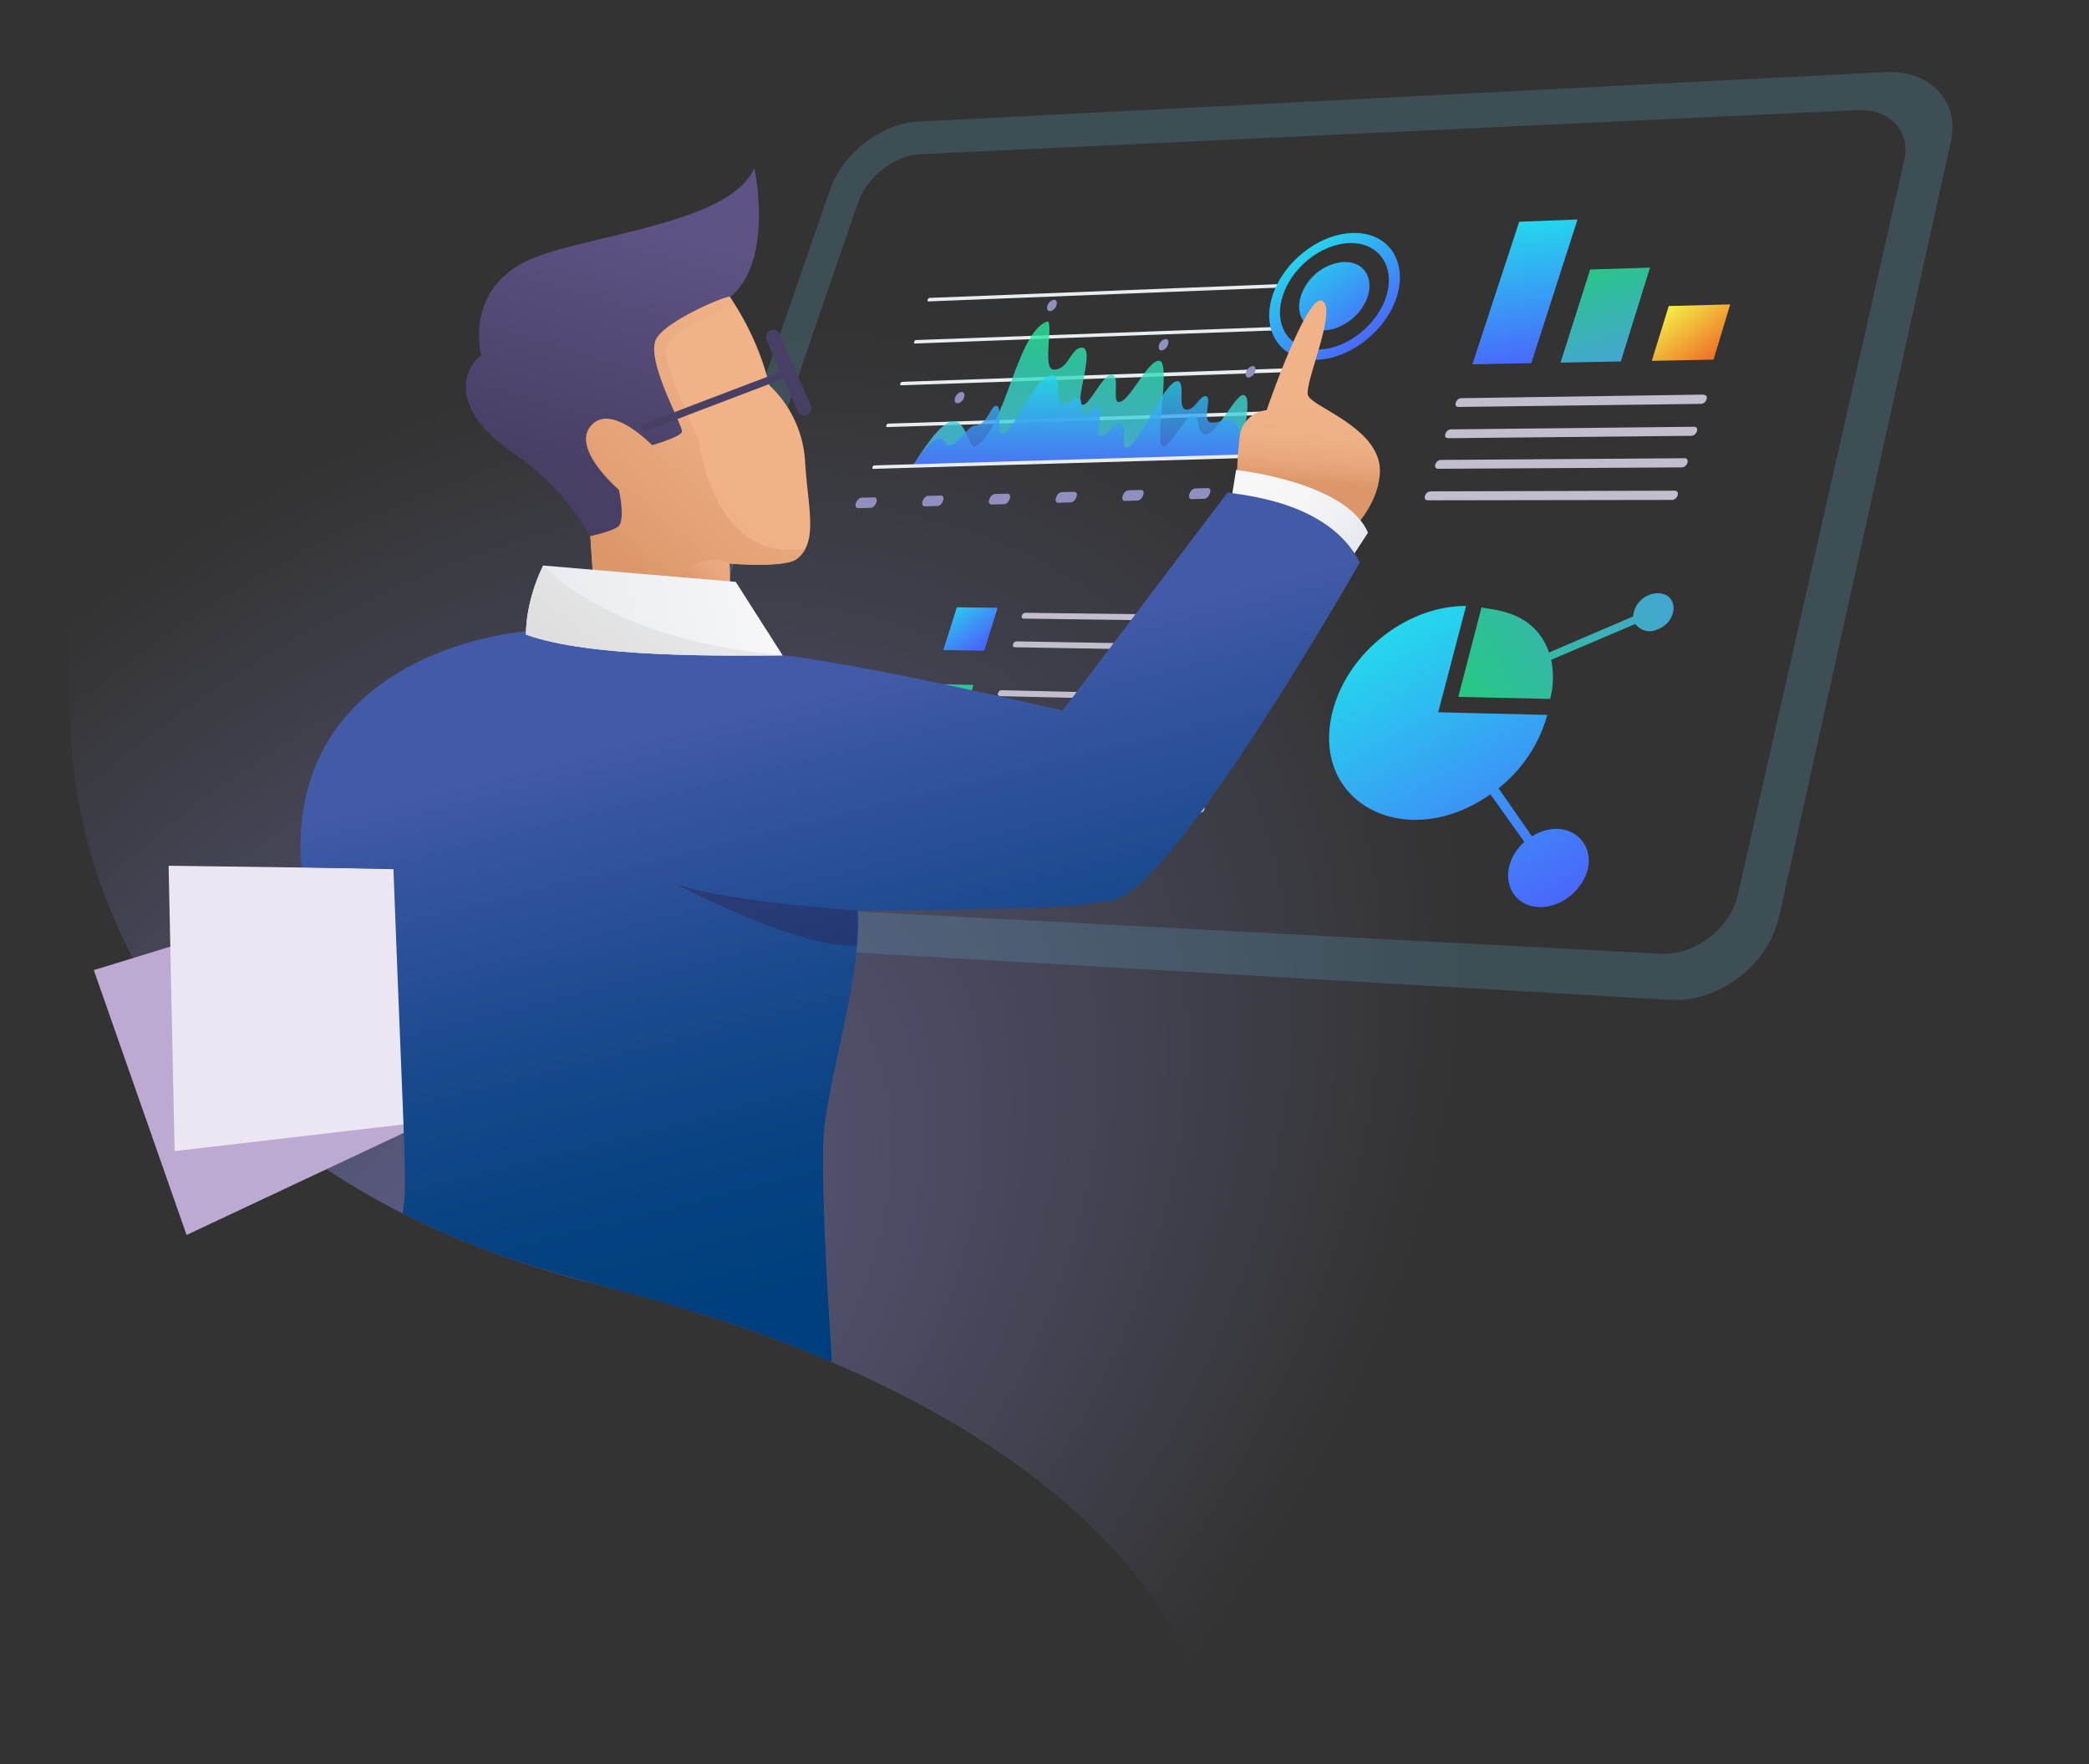 <svg xmlns="http://www.w3.org/2000/svg" xmlns:xlink="http://www.w3.org/1999/xlink" viewBox="0 0 450 380"><rect x="0" y="0" width="450" height="380" fill="#333333" stroke="none"/><defs><linearGradient id="b" data-name="11" x1="211.59" y1="138.94" x2="204.84" y2="129.69" gradientUnits="userSpaceOnUse"><stop offset="0" stop-color="#4a67fb"/><stop offset="1" stop-color="#24d8ed"/></linearGradient><linearGradient id="c" x1="197.92" y1="152.14" x2="209.7" y2="152.14" gradientUnits="userSpaceOnUse"><stop offset="0" stop-color="#4ac2fb"/><stop offset="1" stop-color="#24ed9a"/></linearGradient><linearGradient id="d" x1="192.58" y1="168.92" x2="204.46" y2="168.92" gradientUnits="userSpaceOnUse"><stop offset="0" stop-color="#f5fb4a"/><stop offset="1" stop-color="#ed6124"/></linearGradient><linearGradient id="e" x1="330.65" y1="78.49" x2="326.4" y2="47.74" xlink:href="#b"/><linearGradient id="f" x1="348.76" y1="77.72" x2="342.51" y2="56.97" xlink:href="#c"/><linearGradient id="g" x1="358.85" y1="64.63" x2="369.85" y2="78.88" xlink:href="#d"/><linearGradient id="h" x1="331.66" y1="196.69" x2="297.16" y2="137.19" xlink:href="#b"/><linearGradient id="i" x1="358.49" y1="125.45" x2="313.49" y2="146.95" xlink:href="#c"/><linearGradient id="j" x1="232.68" y1="100.49" x2="232.68" y2="69.34" xlink:href="#c"/><linearGradient id="k" x1="231.99" y1="100.3" x2="231.99" y2="80.8" xlink:href="#b"/><linearGradient id="l" x1="294.89" y1="73.53" x2="279.76" y2="53.78" xlink:href="#b"/><linearGradient id="m" x1="294.9" y1="73.53" x2="279.77" y2="53.78" xlink:href="#b"/><linearGradient id="n" x1="135.37" y1="112.92" x2="150.37" y2="97.42" gradientUnits="userSpaceOnUse"><stop offset="0" stop-color="#db9669"/><stop offset=".06" stop-color="#df9c6f"/><stop offset=".27" stop-color="#e9a87d"/><stop offset=".53" stop-color="#efb085"/><stop offset="1" stop-color="#f1b287"/></linearGradient><linearGradient id="o" x1="131.65" y1="119.49" x2="200.15" y2="39.99" xlink:href="#n"/><linearGradient id="p" x1="121.78" y1="100.33" x2="137.11" y2="47.66" gradientUnits="userSpaceOnUse"><stop offset="0" stop-color="#483f65"/><stop offset="1" stop-color="#5e5384"/></linearGradient><linearGradient id="q" x1="281.64" y1="103.8" x2="283.14" y2="85.8" xlink:href="#n"/><linearGradient id="r" x1="292.36" y1="117.19" x2="261.03" y2="97.19" gradientUnits="userSpaceOnUse"><stop offset="0" stop-color="#e7e9ef"/><stop offset=".14" stop-color="#eeeff3"/><stop offset=".44" stop-color="#f6f6f7"/><stop offset="1" stop-color="#f8f8f8"/></linearGradient><linearGradient id="s" x1="207.63" y1="268.32" x2="177.63" y2="148.99" gradientUnits="userSpaceOnUse"><stop offset="0" stop-color="#003f7d"/><stop offset=".22" stop-color="#064281"/><stop offset=".51" stop-color="#18498c"/><stop offset=".85" stop-color="#34549d"/><stop offset="1" stop-color="#435aa6"/></linearGradient><linearGradient id="t" x1="109.67" y1="138.51" x2="168" y2="126.18" gradientUnits="userSpaceOnUse"><stop offset="0" stop-color="#e7e9ef"/><stop offset=".78" stop-color="#f3f4f6"/><stop offset="1" stop-color="#f8f8f8"/></linearGradient><linearGradient id="u" x1="129.21" y1="149.74" x2="161.55" y2="106.41" gradientUnits="userSpaceOnUse"><stop offset="0" stop-color="#ddd"/><stop offset=".54" stop-color="#e9e9e9"/><stop offset="1" stop-color="#f8f8f8"/></linearGradient><radialGradient id="a" cx="-2914.15" cy="270.65" r="241.21" gradientTransform="matrix(.73 -.69 -.48 -.5 2362.09 -1598.56)" gradientUnits="userSpaceOnUse"><stop offset="0" stop-color="#99f"/><stop offset="0" stop-color="#99f" stop-opacity=".98"/><stop offset=".01" stop-color="#99f" stop-opacity=".89"/><stop offset=".03" stop-color="#99f" stop-opacity=".83"/><stop offset=".04" stop-color="#99f" stop-opacity=".78"/><stop offset=".07" stop-color="#99f" stop-opacity=".75"/><stop offset=".13" stop-color="#99f" stop-opacity=".75"/><stop offset="1" stop-color="#99f" stop-opacity="0"/></radialGradient><style>.f{fill:#c2bece}.l{fill:#e9edf0}.m{fill:#918fc0}.v{fill:#483f65}</style></defs><path d="M128.75 276.73c-120-30.16-113.52-124.5-113.52-124.5l-.39-1V15.51h420.32v349H258.34c-1.94-7.85-18.84-59.94-129.59-87.78z" opacity=".5" fill="url(#a)"/><path d="M143.77 194.16c-5.94-.3-8.53-6-6.42-12.19l47.44-138.26c1.86-5.43 7.8-10.23 13.38-10.49l201.9-9.49c7-.32 11.55 4.51 10.13 10.75l-35.82 158.2c-1.66 7.36-9.2 13.16-16.66 12.76l-213.95-11.28zM405.93 15.53l-208.5 10.69c-7.64.39-16 6.94-18.61 14.6l-50.1 144.48c-3 8.79.69 16.68 8.86 17.16l222.19 12.92c10.5.61 21.17-7.5 23.49-18l37-166.93c1.84-8.29-4.06-15.46-14.32-14.94z" fill="#6bbcdd" opacity=".2"/><path fill="url(#b)" d="M214.9 130.92l-8.77-.1-2.92 9.19 8.8.16 2.89-9.25z"/><path fill="url(#c)" opacity=".8" d="M209.7 147.54l-8.82-.2-2.96 9.35 8.84.25 2.94-9.4z"/><path fill="url(#d)" d="M204.46 164.28l-8.86-.28-3.02 9.5 8.89.34 2.99-9.56z"/><path class="f" d="M270.67 132.61L220.9 132c-.79 0-1.17 1.23-.38 1.25l49.78.68c.88 0 1.2-1.28.37-1.29zm-1.82 6.39l-49.85-.84c-.8 0-1.18 1.24-.39 1.26l49.89.87c.87 0 1.2-1.3.37-1.3zm-3.08 10.83l-50-1.15c-.82 0-1.17 1.24-.39 1.27l50.06 1.19c.84 0 1.23-1.28.38-1.31zm-1.86 6.5L213.77 155c-.82 0-1.18 1.25-.39 1.28l50.16 1.38c.84 0 1.22-1.29.37-1.31zm-3.07 10.78l-50.31-1.67c-.8 0-1.2 1.26-.4 1.29l50.33 1.71c.88 0 1.22-1.32.38-1.33zm-1.84 6.6l-50.41-1.87c-.81 0-1.21 1.27-.41 1.3l50.44 1.91c.85 0 1.23-1.31.38-1.34z"/><path fill="url(#e)" d="M339.82 47.28l-12.56.48-10.09 30.72 12.69-.25 9.96-30.95z"/><path fill="url(#f)" opacity=".8" d="M355.44 57.65l-12.89.4-6.39 20.06 12.98-.25 6.3-20.21z"/><path fill="url(#g)" d="M372.71 65.57l-13.24.35-3.65 11.81 13.3-.26 3.59-11.9z"/><path d="M330 180.15l-7.2-10.35a30.49 30.49 0 0010.51-15.8l-23.5-.57 6-22.89c-12.53-.07-25.19 9.76-28.61 22.2-5.5 20.11 15.62 31.21 33.86 18.36l7.31 10.26c-4.86 4.38-4.43 10.89-.06 13.2 3.87 2.06 9.35.17 12.18-4 5.31-7.76-2.32-15.43-10.49-10.41z" fill="url(#h)"/><path d="M357.14 127.79a5.41 5.41 0 00-5.34 5l-18.12 7.77c-3.22-9.35-12.82-9.18-14.54-9.72l-5 19.27 19.79.44a18.64 18.64 0 00.21-8.42l18.15-7.73a3.76 3.76 0 004.62 1.23c4.64-1.63 4.86-7.8.23-7.84z" fill="url(#i)" opacity=".8"/><path class="f" d="M367 85l-52.19.77c-1.21 0-1.83 1.91-.62 1.89l52.18-.66c1.28 0 1.88-2 .59-1.94zm-2.12 6.93l-52.31.56c-1.23 0-1.81 1.92-.62 1.9l52.34-.51c1.28 0 1.88-2 .59-1.95zm-2.05 6.78l-52.42.36c-1.2 0-1.84 1.91-.62 1.91l52.45-.3c1.3 0 1.88-2 .59-2zm-2.11 6.99l-52.53.14c-1.21 0-1.86 1.93-.63 1.93l52.56-.08c1.31 0 1.89-2 .6-2z"/><path class="l" d="M276 61.93l-76 3c-.4 0-.15-.74.25-.76l76-3zm-1.14 9.24s-48.48 1.71-77.77 2.83c-.39 0-.14-.74.25-.75 29.3-1.1 77.79-2.83 77.79-2.83zm6.85 8.83l-87.61 3c-.39 0-.15-.73.25-.75L282 79.17zm-3.24 9.2L191.1 92c-.39 0-.14-.74.25-.75l87.39-2.83z"/><path class="m" d="M227.58 65.76c.23-.68 0-1.21-.55-1.19a1.81 1.81 0 00-1.38 1.26c-.23.68 0 1.21.55 1.19a1.79 1.79 0 001.38-1.26zm24.03 8.46c.23-.69 0-1.22-.54-1.2a1.85 1.85 0 00-1.39 1.27c-.23.68 0 1.22.54 1.2a1.85 1.85 0 001.39-1.27zm18.74 5.84c.24-.69 0-1.23-.52-1.21a1.85 1.85 0 00-1.4 1.28c-.24.69 0 1.23.53 1.21a1.84 1.84 0 001.39-1.28zm-62.68 5.56c.23-.68 0-1.21-.55-1.19a1.8 1.8 0 00-1.37 1.25c-.23.68 0 1.21.55 1.19a1.78 1.78 0 001.37-1.25z"/><path d="M196.64 100.3c3.52-5.48 6.55-9.78 9-9.52 2.61.28 3.16 6 4.39 5.4 6.5-3.27 8.84-24.34 15.44-26.9 1.7-.66-1.05 10.13 1.4 10.32 3.26.26 3.77-4.72 6.16-4.72 3.16 0-2 12.5.3 12.33 1.47-.11 4.22-6.51 6.11-6.48s.15 5.59 1.43 5.85c2.26.46 6.25-8.93 8.81-8.88 2.8 0-1.37 18.73.95 18.48 1.51-.17 4.75-6.52 6.1-6.63 2-.16.87 4 2.82 4.06 2.57.11 6.58-8.74 8.31-8.52 1.3.17 1.11 2.71-.52 13.11z" fill="url(#j)" opacity=".8"/><path d="M196.64 100.3c6.53-9.73 6.54-4.5 7.86-4.34 1.57.2 3.91-4.25 5.53-4.29 2.64-.07 3.33-4.2 4.54-4.26 1.53-.08 0 5.91 1.32 6 2.36.23 6.8-12.5 10.76-12.65 2.21-.08.45 5.88 2.33 6.17 1.25.19 2.1-1.14 3.27-1.15 1.45 0-.05 3.65 1.24 3.61 1.1 0 2-1.81 2.88-1.86 1.73-.08-.71 6.35.73 6.38 1.6 0 2.59-2.64 4.23-2.71s.11 5.23 1.18 5.24c2.86 0 8.05-14.28 11.14-14.32 1.86 0-.24 6.14 2 6.12 1.75 0 2.72-2.85 4-2.91 1.71-.07-1 5.58 1.35 5.69 1.62.08 2.66-.83 4.27-.48 1.35.3 2.1 2.1 2.11 7.62z" fill="url(#k)" opacity=".8"/><path class="l" d="M275.23 98.45L188.11 101c-.39 0-.14-.74.25-.75l87.14-2.59z"/><path class="m" d="M187.54 109.39l-2.68.07c-1.14 0-.41-2.22.75-2.25l2.68-.08c1.14-.03.41 2.23-.75 2.26zm14.36-.39l-2.67.07c-1.15 0-.41-2.23.76-2.26l2.67-.07c1.15-.04.41 2.26-.76 2.26zm14.37-.39l-2.68.07c-1.14 0-.39-2.24.77-2.27l2.68-.07c1.14-.03.39 2.24-.77 2.27zm14.36-.39l-2.67.08c-1.14 0-.39-2.25.78-2.29l2.67-.07c1.15-.03.39 2.25-.78 2.28zm14.37-.39l-2.67.08c-1.15 0-.38-2.26.79-2.3l2.67-.07c1.14-.03.38 2.26-.79 2.29zm14.36-.38l-2.67.07c-1.14 0-.37-2.27.8-2.3l2.68-.08c1.14-.03.36 2.27-.81 2.31zm14.37-.39l-2.67.07c-1.15 0-.36-2.28.81-2.31l2.67-.08c1.12-.03.36 2.26-.81 2.32z"/><path d="M289.51 56.41a10.67 10.67 0 00-7.95 4.67c-2.44 3.5-2.4 7.94 1.06 9.56s8.3-.73 10.7-4.18c3.4-4.91 1.41-10.21-3.81-10z" fill="url(#l)"/><path d="M284.1 75.29c-6.17.13-9.74-4.89-7.88-11.23s8.32-11.5 14.45-11.7 9.85 4.74 8.07 11.09-8.45 11.72-14.64 11.84zm7.2-25.1c-7.44.26-15.15 6.5-17.32 13.93s2 13.54 9.48 13.4 15.54-6.61 17.59-14.13-2.25-13.46-9.75-13.2z" fill="url(#m)"/><path d="M110.29 180.16l-16.69-.43a54.21 54.21 0 00-9.25 14.37c-.46 1.08-.86 2.16-1.21 3.25-6.52 20.2-2.13 43.49 13.65 58.41a45 45 0 0010.29 7.45c.69-14.28 2.6-39.43 4.52-50.07 2.62-14.57-1.31-32.98-1.31-32.98z" fill="#7dc5c1"/><path d="M163.79 141.07l-1.54-.07 1.54.07z" fill="#fff"/><path fill="#bdaad3" d="M82.13 189.92l-61.92 19.05 19.98 57.05 56.88-26.73-14.94-49.37z"/><path fill="#ebe6f2" d="M89.55 187.21l-53.23-.72 1.29 61.47 52.17-6.08-.23-54.67z"/><path class="v" d="M173.81 89.35a1.43 1.43 0 01-1.95-.67l-6.75-15.46a1.56 1.56 0 01.8-2 1.41 1.41 0 012 .66l6.75 15.47a1.56 1.56 0 01-.85 2z"/><path d="M173.42 99.25A24.46 24.46 0 00165.74 83a59.24 59.24 0 00-8-18.28l-.6-.9-23.5 5.76S147.27 91.87 146.91 93s-6.41 2.87-6.41 2.87-8.77-9.2-13.16-4.22 4.21 12.66 4.21 12.66l.54 9.21-4.93 1.92.54 8.06c4.39 3.45 28.72 3.06 29.26 3.06s.19-5.18.19-5.18 11.85 1 14.44-1c4.8-3.53 2.41-10.96 1.83-21.13z" fill="url(#n)"/><path d="M171.59 120.45a6.44 6.44 0 001.91-2.27c-20 3.42-23-23.41-23-23.41s-7.08-15-7.08-19.29c0-3.88 12.27-8.82 14.86-9.82l-.57-.9-.6-.9-23.5 5.76s13.66 22.25 13.3 23.38-6.41 2.87-6.41 2.87-8.77-9.2-13.16-4.22 4.21 12.66 4.21 12.66l.54 9.21-4.93 1.92.54 8.06a10 10 0 003.59 1.4l14.53.69c1.68-5.26 8.86-5 8.86-5l3.11.89c2.49.14 11.57.64 13.8-1.03z" fill="url(#o)"/><path d="M133.3 105.49s-10.35-8.83-6-13.82 13.16 4.22 13.16 4.22 6-1.72 6.41-2.87-7.64-14.91-5.63-19.76c1.65-4 15.77-9.91 16.15-9.33 9.43-8 5.11-27.75 5.11-27.75-4.89 11.31-31.61 13.87-46.04 18.82-17.08 5.83-12.79 21.57-12.79 21.57-2.56 1.53-8.58 10.42 7 21.08a54.52 54.52 0 0116.46 17.84s5.56-1.18 6.28-2.34c1.23-1.96-.11-7.66-.11-7.66z" fill="url(#p)"/><path class="v" d="M138.75 93.09l-.86-1.35c.58-.41 20.1-7.82 31.69-12.21l.57 1.51c-12.15 4.59-30.49 11.58-31.4 12.05z"/><path d="M266.27 111.15s0-11.47.77-17a6.47 6.47 0 015.81-5.79s8.71-25.38 12-23.56-3.88 17.68-3.1 20.31 16.07 7.11 15.49 16.86-11.24 16.9-11.24 16.9z" fill="url(#q)"/><path d="M291.16 120.16l3.52-5.41c-4.64-11-28.41-13.52-28.41-13.52l-.86 5.35z" fill="url(#r)"/><path d="M177.61 242.5c1.46-12.27 8.1-33.69 7.21-46.38 21.11 0 47.71-.32 55.43-2.34 13.37-3.51 52.67-72.63 52.67-72.63-6.83-13.44-26-14.49-28.47-15.09l-35.55 47s-37.4-8.77-57.66-11.62C160.53 140 131 143 113.2 136c0 0-51.6 3.69-48.34 50.82l19.89.41c2.6 68.56 3 66.63 2 74.15 32.46 16.41 51.83 14.7 92.15 31.92l.3-.07c-.96-14.99-2.62-42.07-1.59-50.73z" fill="url(#s)"/><path d="M158.49 125.34L117 121.82c-4 8.32-3.69 14.89-3.69 14.89 14.08 5.11 43.71 4.51 55.29 4.48z" fill="url(#t)"/><path d="M117 121.81c-4 8.33-3.69 14.89-3.69 14.89 14.21 5.13 43.81 4.51 55.3 4.48-38.46-3.64-50.95-19.05-51.61-19.37z" fill="url(#u)"/><path d="M184.64 196.13c-.6 0-30.46-2.2-39.43-5.88 0 0 26.85 14.25 39.26 13.4a46.05 46.05 0 00.17-7.52z" fill="#2d1e4d" opacity=".4"/></svg>